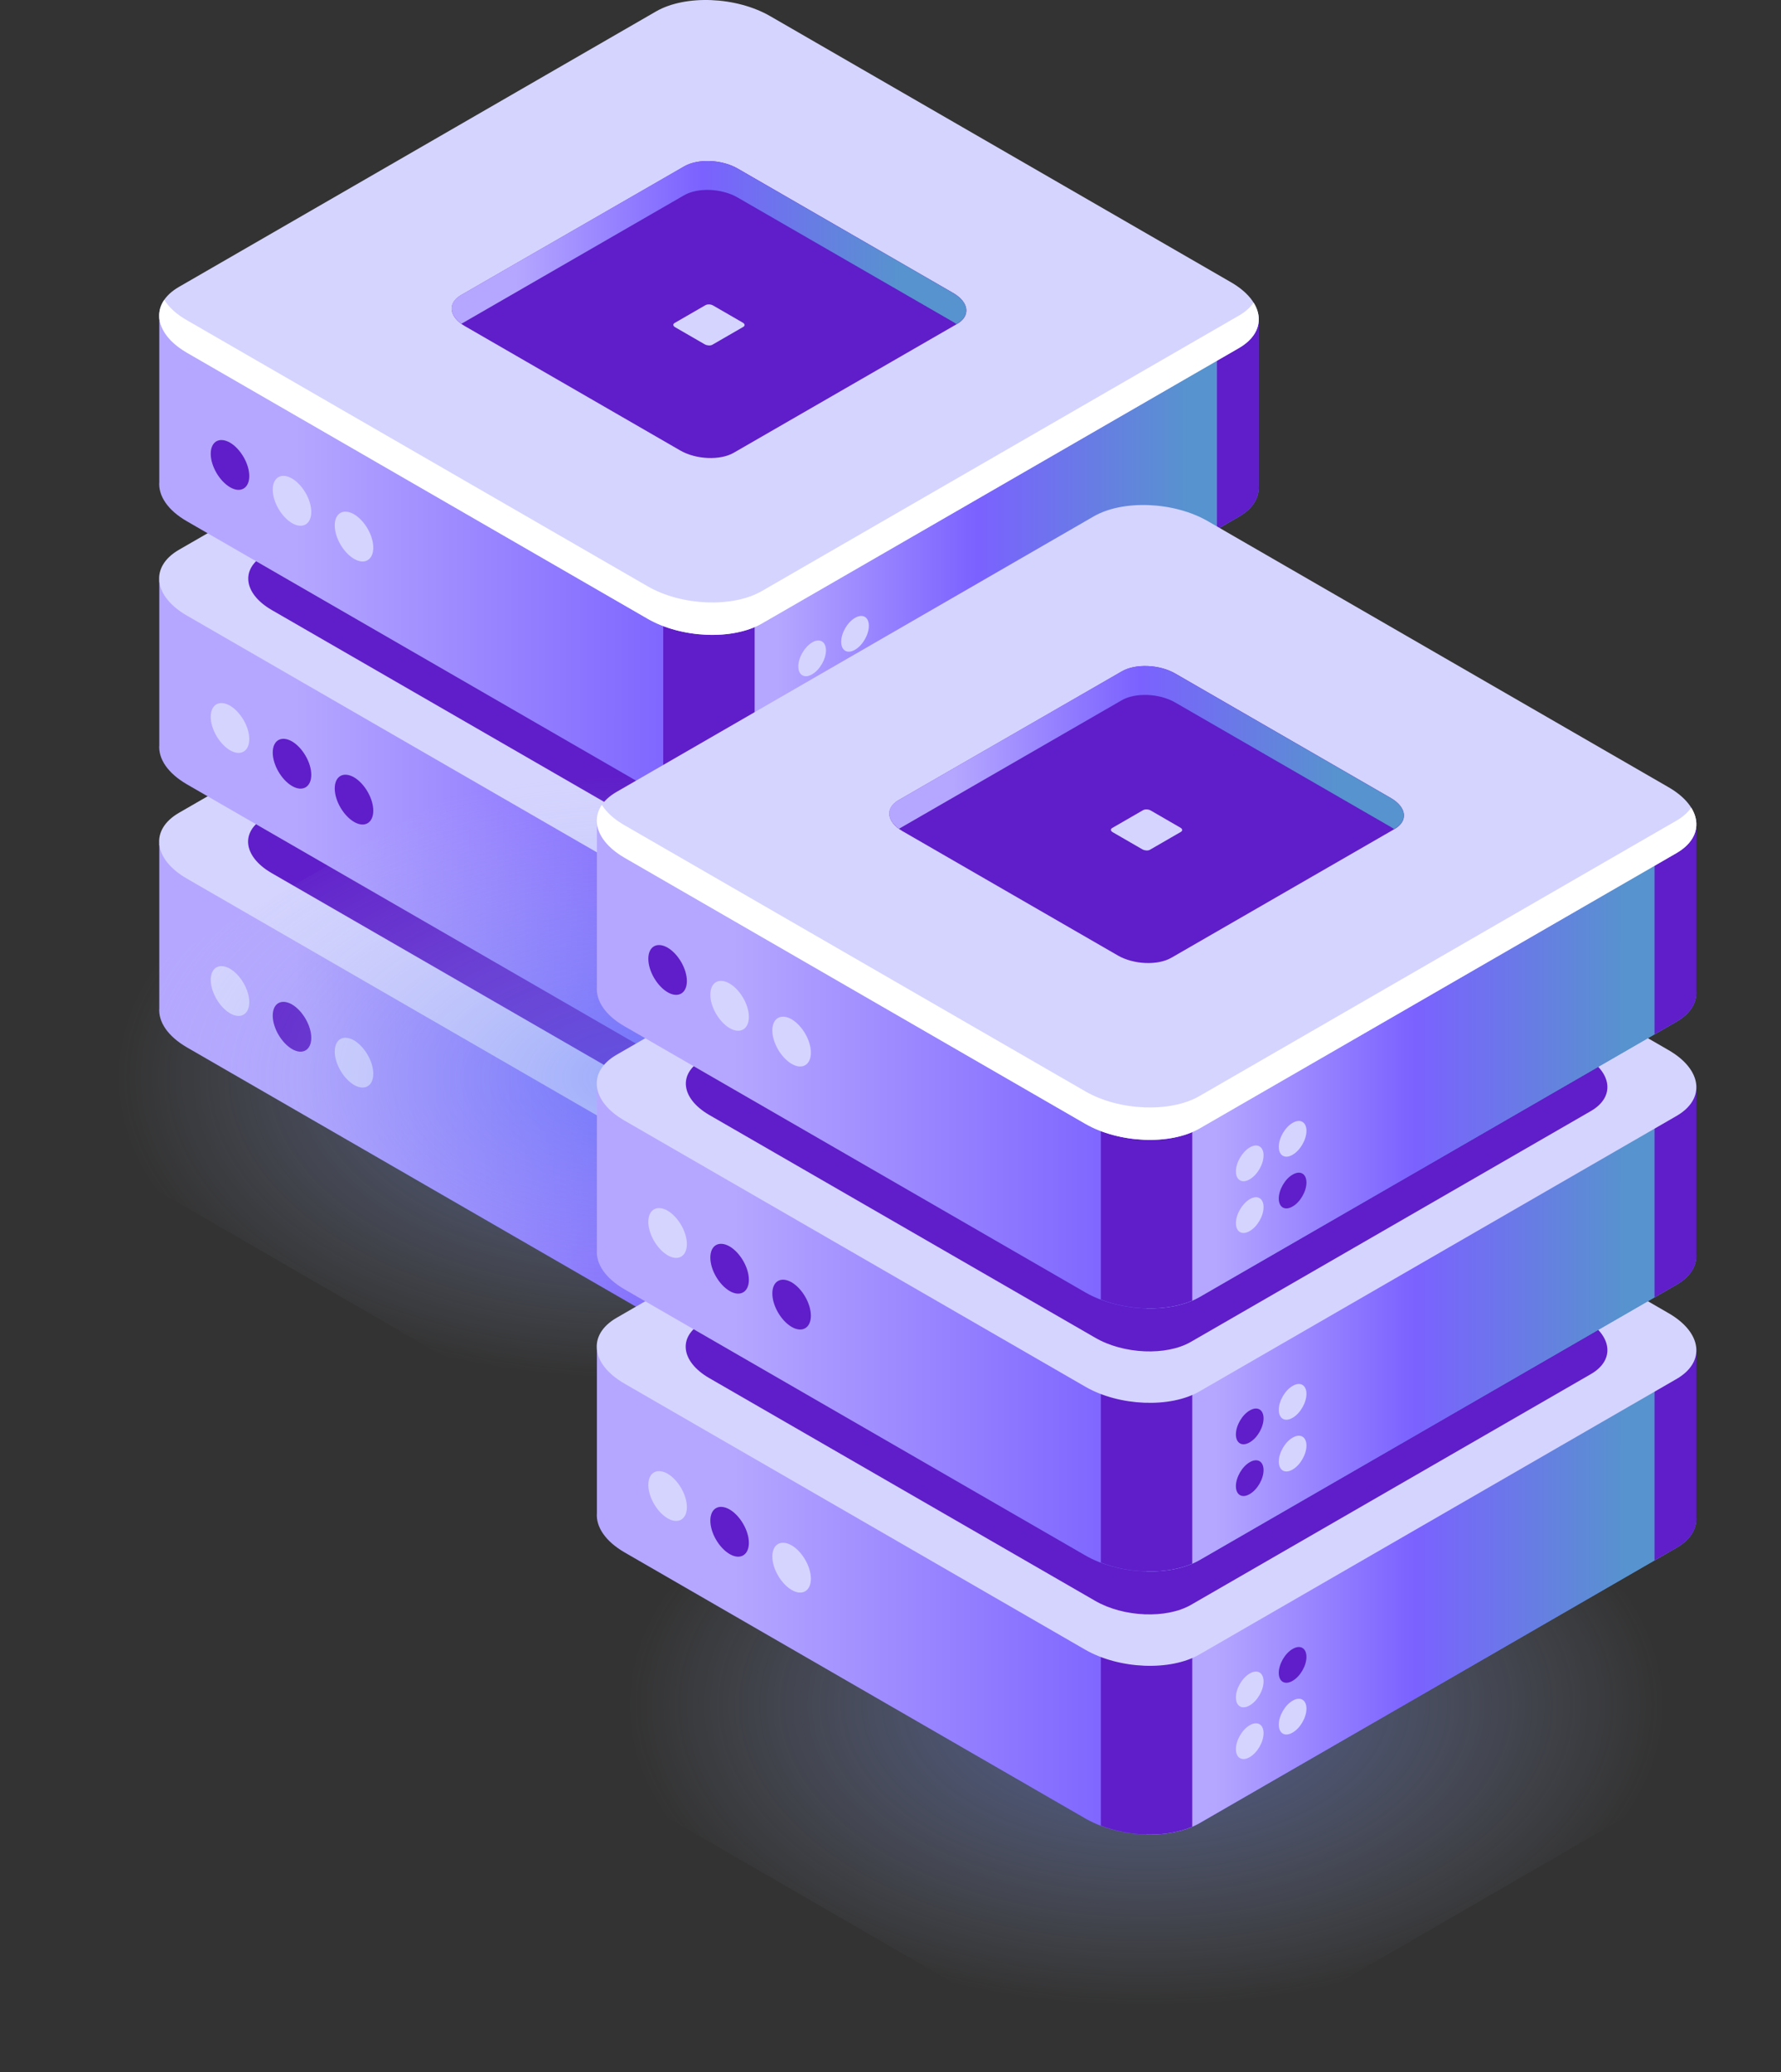 <svg width="582" height="677" viewBox="0 0 582 677" fill="none" xmlns="http://www.w3.org/2000/svg">
<rect x="0" y="0" width="582" height="677" fill="#333333" stroke="none"/>
<path d="M52.055 329.348V275.589L172.663 275.539L214.356 251.477C223.903 245.943 240.661 246.654 251.681 253L290.58 275.437L411.29 275.386V330.668C411.543 334.425 409.461 338.029 404.891 340.669L248.989 430.673C239.442 436.206 222.684 435.495 211.664 429.15L61.145 342.242C54.747 338.537 51.7 333.816 52.055 329.348Z" fill="url(#paint0_linear_618_6336)"/>
<path d="M231.672 247.771C238.68 247.923 245.942 249.7 251.68 252.999L290.579 275.437L411.289 275.386V330.668C411.543 334.424 409.461 338.029 404.891 340.668L248.989 430.672C244.368 433.312 238.121 434.53 231.672 434.378V247.771Z" fill="url(#paint1_linear_618_6336)"/>
<path d="M397.68 275.387H411.34V330.669C411.594 334.425 409.512 338.029 404.941 340.669L397.68 344.832V275.387Z" fill="#5F1EC9"/>
<path d="M246.603 431.84C238.325 435.394 226.391 435.191 216.743 431.485V368.69H246.603V431.84Z" fill="#5F1EC9"/>
<path d="M248.989 375.544L404.89 285.539C414.438 280.006 413.27 270.361 402.199 264.016L251.68 177.108C240.61 170.712 223.902 170.052 214.355 175.585L58.453 265.589C48.907 271.122 50.074 280.768 61.145 287.113L211.664 374.021C222.734 380.366 239.442 381.077 248.989 375.544Z" fill="#D5D4FF"/>
<path d="M246.196 359.349L376.859 283.965C384.882 279.346 383.867 271.274 374.624 265.893L248.43 193.098C239.188 187.768 225.172 187.159 217.148 191.778L86.485 267.162C78.462 271.782 79.477 279.853 88.72 285.234L214.863 358.03C224.156 363.411 238.172 363.969 246.196 359.349Z" fill="#5F1EC9"/>
<path d="M109.388 343.562C109.388 347.573 112.231 352.446 115.685 354.477C119.138 356.507 121.982 354.832 121.982 350.822C121.982 346.811 119.138 341.938 115.685 339.907C112.181 337.928 109.388 339.552 109.388 343.562Z" fill="#D5D4FF"/>
<path d="M89.126 331.836C89.126 335.846 91.969 340.719 95.422 342.75C98.876 344.781 101.719 343.105 101.719 339.095C101.719 335.085 98.876 330.211 95.422 328.181C91.918 326.201 89.126 327.825 89.126 331.836Z" fill="#5F1EC9"/>
<path d="M68.864 320.16C68.864 324.17 71.708 329.043 75.161 331.074C78.614 333.104 81.458 331.429 81.458 327.419C81.458 323.408 78.614 318.535 75.161 316.505C71.657 314.525 68.864 316.149 68.864 320.16Z" fill="#D5D4FF"/>
<path d="M52.055 243.405V189.646L172.663 189.595L214.356 165.533C223.903 160 240.661 160.71 251.681 167.056L290.58 189.494L411.29 189.443V244.725C411.543 248.481 409.461 252.085 404.891 254.725L248.989 344.729C239.442 350.262 222.684 349.552 211.664 343.206L61.145 256.299C54.747 252.593 51.7 247.872 52.055 243.405Z" fill="url(#paint2_linear_618_6336)"/>
<path d="M231.672 161.827C238.68 161.979 245.942 163.756 251.68 167.056L290.579 189.493L411.289 189.442V244.724C411.543 248.481 409.461 252.085 404.891 254.724L248.989 344.729C244.368 347.368 238.121 348.587 231.672 348.434V161.827Z" fill="url(#paint3_linear_618_6336)"/>
<path d="M397.68 189.443H411.34V244.725C411.594 248.482 409.512 252.086 404.941 254.725L397.68 258.888V189.443Z" fill="#5F1EC9"/>
<path d="M246.603 345.896C238.325 349.45 226.391 349.247 216.743 345.541V282.747H246.603V345.896Z" fill="#5F1EC9"/>
<path d="M248.989 289.6L404.89 199.596C414.438 194.063 413.27 184.417 402.199 178.072L251.68 91.165C240.61 84.768 223.902 84.108 214.355 89.642L58.453 179.646C48.907 185.179 50.074 194.824 61.145 201.17L211.664 288.077C222.734 294.473 239.442 295.133 248.989 289.6Z" fill="#D5D4FF"/>
<path d="M246.195 273.406L376.858 198.022C384.881 193.403 383.866 185.331 374.623 179.95L248.48 107.155C239.237 101.825 225.222 101.216 217.198 105.835L86.535 181.219C78.511 185.839 79.527 193.91 88.769 199.291L214.913 272.086C224.155 277.467 238.171 278.076 246.195 273.406Z" fill="#5F1EC9"/>
<path d="M109.388 257.619C109.388 261.629 112.231 266.502 115.685 268.533C119.138 270.563 121.982 268.888 121.982 264.878C121.982 260.868 119.138 255.994 115.685 253.964C112.181 251.984 109.388 253.608 109.388 257.619Z" fill="#5F1EC9"/>
<path d="M89.126 245.892C89.126 249.902 91.969 254.776 95.422 256.806C98.876 258.837 101.719 257.162 101.719 253.151C101.719 249.141 98.876 244.268 95.422 242.237C91.918 240.257 89.126 241.882 89.126 245.892Z" fill="#5F1EC9"/>
<path d="M68.864 234.216C68.864 238.226 71.708 243.1 75.161 245.13C78.614 247.161 81.458 245.486 81.458 241.475C81.458 237.465 78.614 232.592 75.161 230.561C71.657 228.581 68.864 230.206 68.864 234.216Z" fill="#D5D4FF"/>
<path d="M52.055 157.462V103.703L172.663 103.652L214.356 79.59C223.903 74.057 240.661 74.768 251.681 81.113L290.58 103.551L411.29 103.5V158.782C411.543 162.538 409.461 166.143 404.891 168.782L248.989 258.787C239.442 264.32 222.684 263.609 211.664 257.264L61.145 170.356C54.747 166.701 51.7 161.929 52.055 157.462Z" fill="url(#paint4_linear_618_6336)"/>
<path d="M231.672 75.885C238.68 76.037 245.942 77.814 251.68 81.114L290.579 103.551L411.289 103.501V158.782C411.543 162.539 409.461 166.143 404.891 168.783L248.989 258.787C244.368 261.427 238.121 262.645 231.672 262.493V75.885Z" fill="url(#paint5_linear_618_6336)"/>
<path d="M397.68 103.5H411.34V158.782C411.594 162.538 409.512 166.142 404.941 168.782L397.68 172.945V103.5Z" fill="#5F1EC9"/>
<path d="M246.603 259.954C238.325 263.507 226.391 263.304 216.743 259.598V196.803H246.603V259.954Z" fill="#5F1EC9"/>
<path d="M248.989 203.708L404.89 113.704C414.438 108.17 413.27 98.525 402.199 92.18L251.68 5.272C240.61 -1.124 223.902 -1.784 214.355 3.75L58.453 93.754C48.907 99.287 50.074 108.932 61.145 115.277L211.664 202.185C222.734 208.53 239.442 209.19 248.989 203.708Z" fill="#D5D4FF"/>
<path d="M61.145 104.667L211.663 191.575C222.734 197.971 239.441 198.631 248.988 193.098L404.89 103.094C407.023 101.875 408.597 100.403 409.664 98.88C412.964 104.16 411.441 109.896 404.89 113.703L248.988 203.707C239.441 209.241 222.683 208.53 211.663 202.184L61.145 115.277C52.562 110.302 49.972 103.398 53.679 97.967C55.152 100.352 57.641 102.688 61.145 104.667Z" fill="white"/>
<path d="M109.388 171.676C109.388 175.686 112.231 180.56 115.685 182.59C119.138 184.621 121.982 182.945 121.982 178.935C121.982 174.925 119.138 170.052 115.685 168.021C112.181 166.041 109.388 167.666 109.388 171.676Z" fill="#D5D4FF"/>
<path d="M89.126 160C89.126 164.011 91.969 168.884 95.422 170.914C98.876 172.945 101.719 171.27 101.719 167.259C101.719 163.249 98.876 158.376 95.422 156.345C91.918 154.315 89.126 155.99 89.126 160Z" fill="#D5D4FF"/>
<path d="M68.864 148.273C68.864 152.284 71.708 157.157 75.161 159.187C78.614 161.218 81.458 159.543 81.458 155.533C81.458 151.522 78.614 146.649 75.161 144.618C71.657 142.639 68.864 144.263 68.864 148.273Z" fill="#5F1EC9"/>
<path d="M239.799 147.918L312.774 105.835C317.243 103.246 316.684 98.728 311.504 95.733L241.069 55.071C235.889 52.076 228.069 51.772 223.6 54.361L150.626 96.444C146.157 99.033 146.715 103.551 151.895 106.546L222.33 147.207C227.459 150.152 235.331 150.507 239.799 147.918Z" fill="#5F1EC9"/>
<path d="M232.791 112.637L242.896 106.8C243.506 106.444 243.455 105.835 242.744 105.429L232.994 99.794C232.283 99.388 231.216 99.338 230.556 99.693L220.45 105.531C219.841 105.886 219.892 106.495 220.603 106.901L230.353 112.536C231.115 112.942 232.181 112.993 232.791 112.637Z" fill="#D5D4FF"/>
<path d="M312.722 105.785L312.519 105.886C312.163 105.632 311.859 105.379 311.453 105.175L241.017 64.514C235.838 61.519 228.017 61.214 223.548 63.803L150.777 105.785C146.664 102.84 146.41 98.83 150.574 96.444L223.548 54.361C228.017 51.772 235.838 52.077 241.017 55.072L311.453 95.733C316.632 98.678 317.242 103.196 312.722 105.785Z" fill="url(#paint6_linear_618_6336)"/>
<path d="M260.872 217.719C260.872 220.612 262.903 221.78 265.391 220.307C267.88 218.886 269.911 215.383 269.911 212.49C269.911 209.596 267.88 208.429 265.391 209.901C262.903 211.373 260.872 214.876 260.872 217.719Z" fill="#D5D4FF"/>
<path d="M274.886 209.698C274.886 212.591 276.917 213.759 279.406 212.287C281.894 210.865 283.925 207.363 283.925 204.469C283.925 201.576 281.894 200.408 279.406 201.88C276.917 203.302 274.886 206.804 274.886 209.698Z" fill="#D5D4FF"/>
<path d="M260.872 234.623C260.872 237.516 262.903 238.684 265.391 237.211C267.88 235.79 269.911 232.287 269.911 229.394C269.911 226.5 267.88 225.333 265.391 226.805C262.903 228.277 260.872 231.78 260.872 234.623Z" fill="#D5D4FF"/>
<path d="M274.886 226.602C274.886 229.496 276.917 230.664 279.406 229.191C281.894 227.77 283.925 224.267 283.925 221.374C283.925 218.48 281.894 217.313 279.406 218.785C276.917 220.206 274.886 223.709 274.886 226.602Z" fill="#5F1EC9"/>
<path d="M260.872 303.662C260.872 306.555 262.903 307.723 265.391 306.251C267.88 304.829 269.911 301.326 269.911 298.433C269.911 295.539 267.88 294.372 265.391 295.844C262.903 297.265 260.872 300.768 260.872 303.662Z" fill="#5F1EC9"/>
<path d="M274.886 295.641C274.886 298.534 276.917 299.702 279.406 298.23C281.894 296.808 283.925 293.306 283.925 290.412C283.925 287.519 281.894 286.351 279.406 287.823C276.917 289.244 274.886 292.747 274.886 295.641Z" fill="#D5D4FF"/>
<path d="M260.872 320.565C260.872 323.459 262.903 324.626 265.391 323.154C267.88 321.733 269.911 318.23 269.911 315.337C269.911 312.443 267.88 311.275 265.391 312.748C262.903 314.169 260.872 317.672 260.872 320.565Z" fill="#5F1EC9"/>
<path d="M274.886 312.545C274.886 315.439 276.917 316.606 279.406 315.134C281.894 313.713 283.925 310.21 283.925 307.317C283.925 304.423 281.894 303.255 279.406 304.728C276.917 306.149 274.886 309.652 274.886 312.545Z" fill="#D5D4FF"/>
<path d="M260.872 389.605C260.872 392.499 262.903 393.666 265.391 392.194C267.88 390.773 269.911 387.27 269.911 384.377C269.911 381.483 267.88 380.316 265.391 381.788C262.903 383.209 260.872 386.712 260.872 389.605Z" fill="#D5D4FF"/>
<path d="M274.886 381.584C274.886 384.478 276.917 385.645 279.406 384.173C281.894 382.752 283.925 379.249 283.925 376.356C283.925 373.462 281.894 372.295 279.406 373.767C276.917 375.188 274.886 378.691 274.886 381.584Z" fill="#5F1EC9"/>
<path d="M260.872 406.509C260.872 409.402 262.903 410.57 265.391 409.098C267.88 407.676 269.911 404.174 269.911 401.28C269.911 398.387 267.88 397.219 265.391 398.691C262.903 400.113 260.872 403.615 260.872 406.509Z" fill="#D5D4FF"/>
<path d="M274.886 398.489C274.886 401.382 276.917 402.55 279.406 401.078C281.894 399.656 283.925 396.154 283.925 393.26C283.925 390.367 281.894 389.199 279.406 390.671C276.917 392.093 274.886 395.595 274.886 398.489Z" fill="#D5D4FF"/>
<path opacity="0.5" d="M227.475 467.68L407.543 363.546C418.559 357.148 417.237 345.97 404.459 338.616L230.633 238.085C217.855 230.731 198.541 229.922 187.525 236.32L7.457 340.454C-3.559 346.852 -2.237 358.03 10.541 365.385L184.367 465.915C197.072 473.269 216.386 474.078 227.475 467.68Z" fill="url(#paint7_radial_618_6336)"/>
<path opacity="0.5" d="M394.475 672.68L574.543 568.546C585.559 562.148 584.237 550.97 571.459 543.616L397.633 443.085C384.855 435.731 365.541 434.922 354.525 441.32L174.457 545.454C163.441 551.852 164.763 563.03 177.541 570.385L351.367 670.915C364.072 678.269 383.386 679.078 394.475 672.68Z" fill="url(#paint8_radial_618_6336)"/>
<path d="M195.055 494.348V440.589L315.663 440.539L357.356 416.477C366.903 410.943 383.661 411.654 394.681 418L433.58 440.437L554.29 440.386V495.668C554.543 499.425 552.461 503.029 547.891 505.669L391.989 595.673C382.442 601.206 365.684 600.495 354.664 594.15L204.145 507.242C197.747 503.537 194.7 498.816 195.055 494.348Z" fill="url(#paint9_linear_618_6336)"/>
<path d="M374.672 412.771C381.68 412.923 388.942 414.7 394.68 417.999L433.579 440.437L554.289 440.386V495.668C554.543 499.424 552.461 503.029 547.891 505.668L391.989 595.672C387.368 598.312 381.121 599.53 374.672 599.378V412.771Z" fill="url(#paint10_linear_618_6336)"/>
<path d="M540.68 440.387H554.34V495.669C554.594 499.425 552.512 503.029 547.941 505.669L540.68 509.832V440.387Z" fill="#5F1EC9"/>
<path d="M389.603 596.84C381.325 600.394 369.391 600.191 359.743 596.485V533.69H389.603V596.84Z" fill="#5F1EC9"/>
<path d="M391.989 540.544L547.89 450.539C557.438 445.006 556.27 435.361 545.199 429.016L394.68 342.108C383.61 335.712 366.902 335.052 357.355 340.585L201.454 430.589C191.906 436.122 193.074 445.768 204.145 452.113L354.664 539.021C365.734 545.366 382.442 546.077 391.989 540.544Z" fill="#D5D4FF"/>
<path d="M389.196 524.349L519.859 448.965C527.882 444.346 526.867 436.274 517.624 430.893L391.43 358.098C382.188 352.768 368.172 352.159 360.148 356.778L229.485 432.162C221.462 436.782 222.477 444.853 231.72 450.234L357.863 523.03C367.156 528.411 381.172 528.969 389.196 524.349Z" fill="#5F1EC9"/>
<path d="M252.388 508.562C252.388 512.573 255.231 517.446 258.685 519.477C262.138 521.507 264.982 519.832 264.982 515.822C264.982 511.811 262.138 506.938 258.685 504.907C255.181 502.928 252.388 504.552 252.388 508.562Z" fill="#D5D4FF"/>
<path d="M232.125 496.836C232.125 500.846 234.969 505.719 238.422 507.75C241.876 509.781 244.719 508.105 244.719 504.095C244.719 500.085 241.876 495.211 238.422 493.181C234.919 491.201 232.125 492.825 232.125 496.836Z" fill="#5F1EC9"/>
<path d="M211.864 485.16C211.864 489.17 214.708 494.043 218.161 496.074C221.614 498.104 224.458 496.429 224.458 492.419C224.458 488.408 221.614 483.535 218.161 481.505C214.657 479.525 211.864 481.149 211.864 485.16Z" fill="#D5D4FF"/>
<path d="M195.055 408.405V354.646L315.663 354.595L357.356 330.533C366.903 325 383.661 325.71 394.681 332.056L433.58 354.494L554.29 354.443V409.725C554.543 413.481 552.461 417.085 547.891 419.725L391.989 509.729C382.442 515.262 365.684 514.552 354.664 508.206L204.145 421.299C197.747 417.593 194.7 412.872 195.055 408.405Z" fill="url(#paint11_linear_618_6336)"/>
<path d="M374.672 326.827C381.68 326.979 388.942 328.756 394.68 332.056L433.579 354.493L554.289 354.442V409.724C554.543 413.481 552.461 417.085 547.891 419.724L391.989 509.729C387.368 512.368 381.121 513.587 374.672 513.434V326.827Z" fill="url(#paint12_linear_618_6336)"/>
<path d="M540.68 354.443H554.34V409.725C554.594 413.482 552.512 417.086 547.941 419.725L540.68 423.888V354.443Z" fill="#5F1EC9"/>
<path d="M389.603 510.896C381.325 514.45 369.391 514.247 359.743 510.541V447.747H389.603V510.896Z" fill="#5F1EC9"/>
<path d="M391.989 454.6L547.89 364.596C557.438 359.063 556.27 349.417 545.199 343.072L394.68 256.165C383.61 249.768 366.902 249.108 357.355 254.642L201.454 344.646C191.906 350.179 193.074 359.824 204.145 366.17L354.664 453.077C365.734 459.473 382.442 460.133 391.989 454.6Z" fill="#D5D4FF"/>
<path d="M389.195 438.406L519.858 363.022C527.881 358.403 526.866 350.331 517.623 344.95L391.48 272.155C382.237 266.825 368.222 266.216 360.198 270.835L229.535 346.219C221.511 350.839 222.527 358.91 231.769 364.291L357.913 437.086C367.155 442.467 381.171 443.076 389.195 438.406Z" fill="#5F1EC9"/>
<path d="M252.388 422.619C252.388 426.629 255.231 431.502 258.685 433.533C262.138 435.563 264.982 433.888 264.982 429.878C264.982 425.868 262.138 420.994 258.685 418.964C255.181 416.984 252.388 418.608 252.388 422.619Z" fill="#5F1EC9"/>
<path d="M232.125 410.892C232.125 414.902 234.969 419.776 238.422 421.806C241.876 423.837 244.719 422.162 244.719 418.151C244.719 414.141 241.876 409.268 238.422 407.237C234.919 405.257 232.125 406.882 232.125 410.892Z" fill="#5F1EC9"/>
<path d="M211.864 399.216C211.864 403.226 214.708 408.1 218.161 410.13C221.614 412.161 224.458 410.486 224.458 406.475C224.458 402.465 221.614 397.592 218.161 395.561C214.657 393.581 211.864 395.206 211.864 399.216Z" fill="#D5D4FF"/>
<path d="M195.055 322.462V268.703L315.663 268.652L357.356 244.59C366.903 239.057 383.661 239.768 394.681 246.113L433.58 268.551L554.29 268.5V323.782C554.543 327.538 552.461 331.143 547.891 333.782L391.989 423.787C382.442 429.32 365.684 428.609 354.664 422.264L204.145 335.356C197.747 331.701 194.7 326.929 195.055 322.462Z" fill="url(#paint13_linear_618_6336)"/>
<path d="M374.672 240.885C381.68 241.037 388.942 242.814 394.68 246.114L433.579 268.551L554.289 268.501V323.782C554.543 327.539 552.461 331.143 547.891 333.783L391.989 423.787C387.368 426.427 381.121 427.645 374.672 427.493V240.885Z" fill="url(#paint14_linear_618_6336)"/>
<path d="M540.68 268.5H554.34V323.782C554.594 327.538 552.512 331.142 547.941 333.782L540.68 337.945V268.5Z" fill="#5F1EC9"/>
<path d="M389.603 424.954C381.325 428.507 369.391 428.304 359.743 424.598V361.803H389.603V424.954Z" fill="#5F1EC9"/>
<path d="M391.989 368.708L547.89 278.704C557.438 273.17 556.27 263.525 545.199 257.18L394.68 170.272C383.61 163.876 366.902 163.216 357.355 168.75L201.454 258.754C191.906 264.287 193.074 273.932 204.145 280.277L354.664 367.185C365.734 373.53 382.442 374.19 391.989 368.708Z" fill="#D5D4FF"/>
<path d="M204.144 269.667L354.663 356.575C365.734 362.971 382.441 363.631 391.988 358.098L547.89 268.094C550.023 266.875 551.597 265.403 552.664 263.88C555.964 269.16 554.441 274.896 547.89 278.703L391.988 368.707C382.441 374.241 365.683 373.53 354.663 367.184L204.144 280.277C195.562 275.302 192.972 268.398 196.679 262.967C198.152 265.352 200.64 267.688 204.144 269.667Z" fill="white"/>
<path d="M252.388 336.676C252.388 340.686 255.231 345.56 258.685 347.59C262.138 349.621 264.982 347.945 264.982 343.935C264.982 339.925 262.138 335.052 258.685 333.021C255.181 331.041 252.388 332.666 252.388 336.676Z" fill="#D5D4FF"/>
<path d="M232.125 325C232.125 329.011 234.969 333.884 238.422 335.914C241.876 337.945 244.719 336.27 244.719 332.259C244.719 328.249 241.876 323.376 238.422 321.345C234.919 319.315 232.125 320.99 232.125 325Z" fill="#D5D4FF"/>
<path d="M211.864 313.273C211.864 317.284 214.708 322.157 218.161 324.187C221.614 326.218 224.458 324.543 224.458 320.533C224.458 316.522 221.614 311.649 218.161 309.618C214.657 307.639 211.864 309.263 211.864 313.273Z" fill="#5F1EC9"/>
<path d="M382.799 312.918L455.774 270.835C460.243 268.246 459.684 263.728 454.504 260.733L384.069 220.071C378.889 217.076 371.069 216.772 366.6 219.361L293.626 261.444C289.157 264.033 289.715 268.551 294.895 271.546L365.33 312.207C370.459 315.152 378.331 315.507 382.799 312.918Z" fill="#5F1EC9"/>
<path d="M375.791 277.637L385.896 271.8C386.506 271.444 386.455 270.835 385.744 270.429L375.994 264.794C375.283 264.388 374.216 264.337 373.556 264.693L363.45 270.531C362.841 270.886 362.892 271.495 363.603 271.901L373.353 277.536C374.115 277.942 375.181 277.993 375.791 277.637Z" fill="#D5D4FF"/>
<path d="M455.722 270.785L455.519 270.886C455.163 270.632 454.859 270.379 454.453 270.175L384.017 229.514C378.838 226.519 371.017 226.214 366.548 228.803L293.777 270.785C289.664 267.84 289.41 263.83 293.574 261.444L366.548 219.361C371.017 216.772 378.838 217.077 384.017 220.072L454.453 260.733C459.632 263.678 460.242 268.196 455.722 270.785Z" fill="url(#paint15_linear_618_6336)"/>
<path d="M403.872 382.719C403.872 385.612 405.903 386.78 408.391 385.307C410.88 383.886 412.911 380.383 412.911 377.49C412.911 374.596 410.88 373.429 408.391 374.901C405.903 376.373 403.872 379.876 403.872 382.719Z" fill="#D5D4FF"/>
<path d="M417.886 374.698C417.886 377.591 419.917 378.759 422.406 377.287C424.894 375.865 426.925 372.363 426.925 369.469C426.925 366.576 424.894 365.408 422.406 366.88C419.917 368.302 417.886 371.804 417.886 374.698Z" fill="#D5D4FF"/>
<path d="M403.872 399.623C403.872 402.516 405.903 403.684 408.391 402.211C410.88 400.79 412.911 397.287 412.911 394.394C412.911 391.5 410.88 390.333 408.391 391.805C405.903 393.277 403.872 396.78 403.872 399.623Z" fill="#D5D4FF"/>
<path d="M417.886 391.602C417.886 394.496 419.917 395.664 422.406 394.191C424.894 392.77 426.925 389.267 426.925 386.374C426.925 383.48 424.894 382.313 422.406 383.785C419.917 385.206 417.886 388.709 417.886 391.602Z" fill="#5F1EC9"/>
<path d="M403.872 468.662C403.872 471.555 405.903 472.723 408.391 471.251C410.88 469.829 412.911 466.327 412.911 463.433C412.911 460.54 410.88 459.372 408.391 460.844C405.903 462.265 403.872 465.768 403.872 468.662Z" fill="#5F1EC9"/>
<path d="M417.886 460.641C417.886 463.534 419.917 464.702 422.406 463.23C424.894 461.808 426.925 458.306 426.925 455.412C426.925 452.519 424.894 451.351 422.406 452.823C419.917 454.244 417.886 457.747 417.886 460.641Z" fill="#D5D4FF"/>
<path d="M403.872 485.565C403.872 488.459 405.903 489.626 408.391 488.154C410.88 486.733 412.911 483.23 412.911 480.337C412.911 477.443 410.88 476.276 408.391 477.748C405.903 479.169 403.872 482.672 403.872 485.565Z" fill="#5F1EC9"/>
<path d="M417.886 477.545C417.886 480.439 419.917 481.606 422.406 480.134C424.894 478.713 426.925 475.21 426.925 472.317C426.925 469.423 424.894 468.255 422.406 469.728C419.917 471.149 417.886 474.652 417.886 477.545Z" fill="#D5D4FF"/>
<path d="M403.872 554.605C403.872 557.499 405.903 558.666 408.391 557.194C410.88 555.773 412.911 552.27 412.911 549.377C412.911 546.483 410.88 545.316 408.391 546.788C405.903 548.209 403.872 551.712 403.872 554.605Z" fill="#D5D4FF"/>
<path d="M417.886 546.584C417.886 549.478 419.917 550.645 422.406 549.173C424.894 547.752 426.925 544.249 426.925 541.356C426.925 538.462 424.894 537.295 422.406 538.767C419.917 540.188 417.886 543.691 417.886 546.584Z" fill="#5F1EC9"/>
<path d="M403.872 571.509C403.872 574.402 405.903 575.57 408.391 574.098C410.88 572.676 412.911 569.174 412.911 566.28C412.911 563.387 410.88 562.219 408.391 563.691C405.903 565.113 403.872 568.615 403.872 571.509Z" fill="#D5D4FF"/>
<path d="M417.886 563.489C417.886 566.382 419.917 567.55 422.406 566.078C424.894 564.656 426.925 561.154 426.925 558.26C426.925 555.367 424.894 554.199 422.406 555.671C419.917 557.093 417.886 560.595 417.886 563.489Z" fill="#D5D4FF"/>
<defs>
<linearGradient id="paint0_linear_618_6336" x1="97.366" y1="-4185.51" x2="366.533" y2="-4185.46" gradientUnits="userSpaceOnUse">
<stop stop-color="#B5A7FF"/>
<stop offset="0.484" stop-color="#7B61FF"/>
<stop offset="1" stop-color="#5793CE"/>
</linearGradient>
<linearGradient id="paint1_linear_618_6336" x1="254.341" y1="-4184.52" x2="388.922" y2="-4184.51" gradientUnits="userSpaceOnUse">
<stop stop-color="#B5A7FF"/>
<stop offset="0.484" stop-color="#7B61FF"/>
<stop offset="1" stop-color="#5793CE"/>
</linearGradient>
<linearGradient id="paint2_linear_618_6336" x1="97.366" y1="-4271.45" x2="366.533" y2="-4271.4" gradientUnits="userSpaceOnUse">
<stop stop-color="#B5A7FF"/>
<stop offset="0.484" stop-color="#7B61FF"/>
<stop offset="1" stop-color="#5793CE"/>
</linearGradient>
<linearGradient id="paint3_linear_618_6336" x1="254.341" y1="-4270.46" x2="388.922" y2="-4270.45" gradientUnits="userSpaceOnUse">
<stop stop-color="#B5A7FF"/>
<stop offset="0.484" stop-color="#7B61FF"/>
<stop offset="1" stop-color="#5793CE"/>
</linearGradient>
<linearGradient id="paint4_linear_618_6336" x1="97.366" y1="-4357.4" x2="366.533" y2="-4357.34" gradientUnits="userSpaceOnUse">
<stop stop-color="#B5A7FF"/>
<stop offset="0.484" stop-color="#7B61FF"/>
<stop offset="1" stop-color="#5793CE"/>
</linearGradient>
<linearGradient id="paint5_linear_618_6336" x1="254.341" y1="-4356.4" x2="388.922" y2="-4356.39" gradientUnits="userSpaceOnUse">
<stop stop-color="#B5A7FF"/>
<stop offset="0.484" stop-color="#7B61FF"/>
<stop offset="1" stop-color="#5793CE"/>
</linearGradient>
<linearGradient id="paint6_linear_618_6336" x1="168.793" y1="-1212.84" x2="294.797" y2="-1212.8" gradientUnits="userSpaceOnUse">
<stop stop-color="#B5A7FF"/>
<stop offset="0.484" stop-color="#7B61FF"/>
<stop offset="1" stop-color="#5793CE"/>
</linearGradient>
<radialGradient id="paint7_radial_618_6336" cx="0" cy="0" r="1" gradientUnits="userSpaceOnUse" gradientTransform="translate(207.5 352) rotate(90) scale(98.452 170.239)">
<stop stop-color="#6484F7"/>
<stop offset="1" stop-color="#B2BEEA" stop-opacity="0"/>
</radialGradient>
<radialGradient id="paint8_radial_618_6336" cx="0" cy="0" r="1" gradientUnits="userSpaceOnUse" gradientTransform="translate(374.5 557) rotate(90) scale(98.452 170.239)">
<stop stop-color="#6484F7"/>
<stop offset="1" stop-color="#B2BEEA" stop-opacity="0"/>
</radialGradient>
<linearGradient id="paint9_linear_618_6336" x1="240.366" y1="-4020.51" x2="509.533" y2="-4020.46" gradientUnits="userSpaceOnUse">
<stop stop-color="#B5A7FF"/>
<stop offset="0.484" stop-color="#7B61FF"/>
<stop offset="1" stop-color="#5793CE"/>
</linearGradient>
<linearGradient id="paint10_linear_618_6336" x1="397.341" y1="-4019.52" x2="531.922" y2="-4019.51" gradientUnits="userSpaceOnUse">
<stop stop-color="#B5A7FF"/>
<stop offset="0.484" stop-color="#7B61FF"/>
<stop offset="1" stop-color="#5793CE"/>
</linearGradient>
<linearGradient id="paint11_linear_618_6336" x1="240.366" y1="-4106.45" x2="509.533" y2="-4106.4" gradientUnits="userSpaceOnUse">
<stop stop-color="#B5A7FF"/>
<stop offset="0.484" stop-color="#7B61FF"/>
<stop offset="1" stop-color="#5793CE"/>
</linearGradient>
<linearGradient id="paint12_linear_618_6336" x1="397.341" y1="-4105.46" x2="531.922" y2="-4105.45" gradientUnits="userSpaceOnUse">
<stop stop-color="#B5A7FF"/>
<stop offset="0.484" stop-color="#7B61FF"/>
<stop offset="1" stop-color="#5793CE"/>
</linearGradient>
<linearGradient id="paint13_linear_618_6336" x1="240.366" y1="-4192.4" x2="509.533" y2="-4192.34" gradientUnits="userSpaceOnUse">
<stop stop-color="#B5A7FF"/>
<stop offset="0.484" stop-color="#7B61FF"/>
<stop offset="1" stop-color="#5793CE"/>
</linearGradient>
<linearGradient id="paint14_linear_618_6336" x1="397.341" y1="-4191.4" x2="531.922" y2="-4191.39" gradientUnits="userSpaceOnUse">
<stop stop-color="#B5A7FF"/>
<stop offset="0.484" stop-color="#7B61FF"/>
<stop offset="1" stop-color="#5793CE"/>
</linearGradient>
<linearGradient id="paint15_linear_618_6336" x1="311.793" y1="-1047.84" x2="437.797" y2="-1047.8" gradientUnits="userSpaceOnUse">
<stop stop-color="#B5A7FF"/>
<stop offset="0.484" stop-color="#7B61FF"/>
<stop offset="1" stop-color="#5793CE"/>
</linearGradient>
</defs>
</svg>
